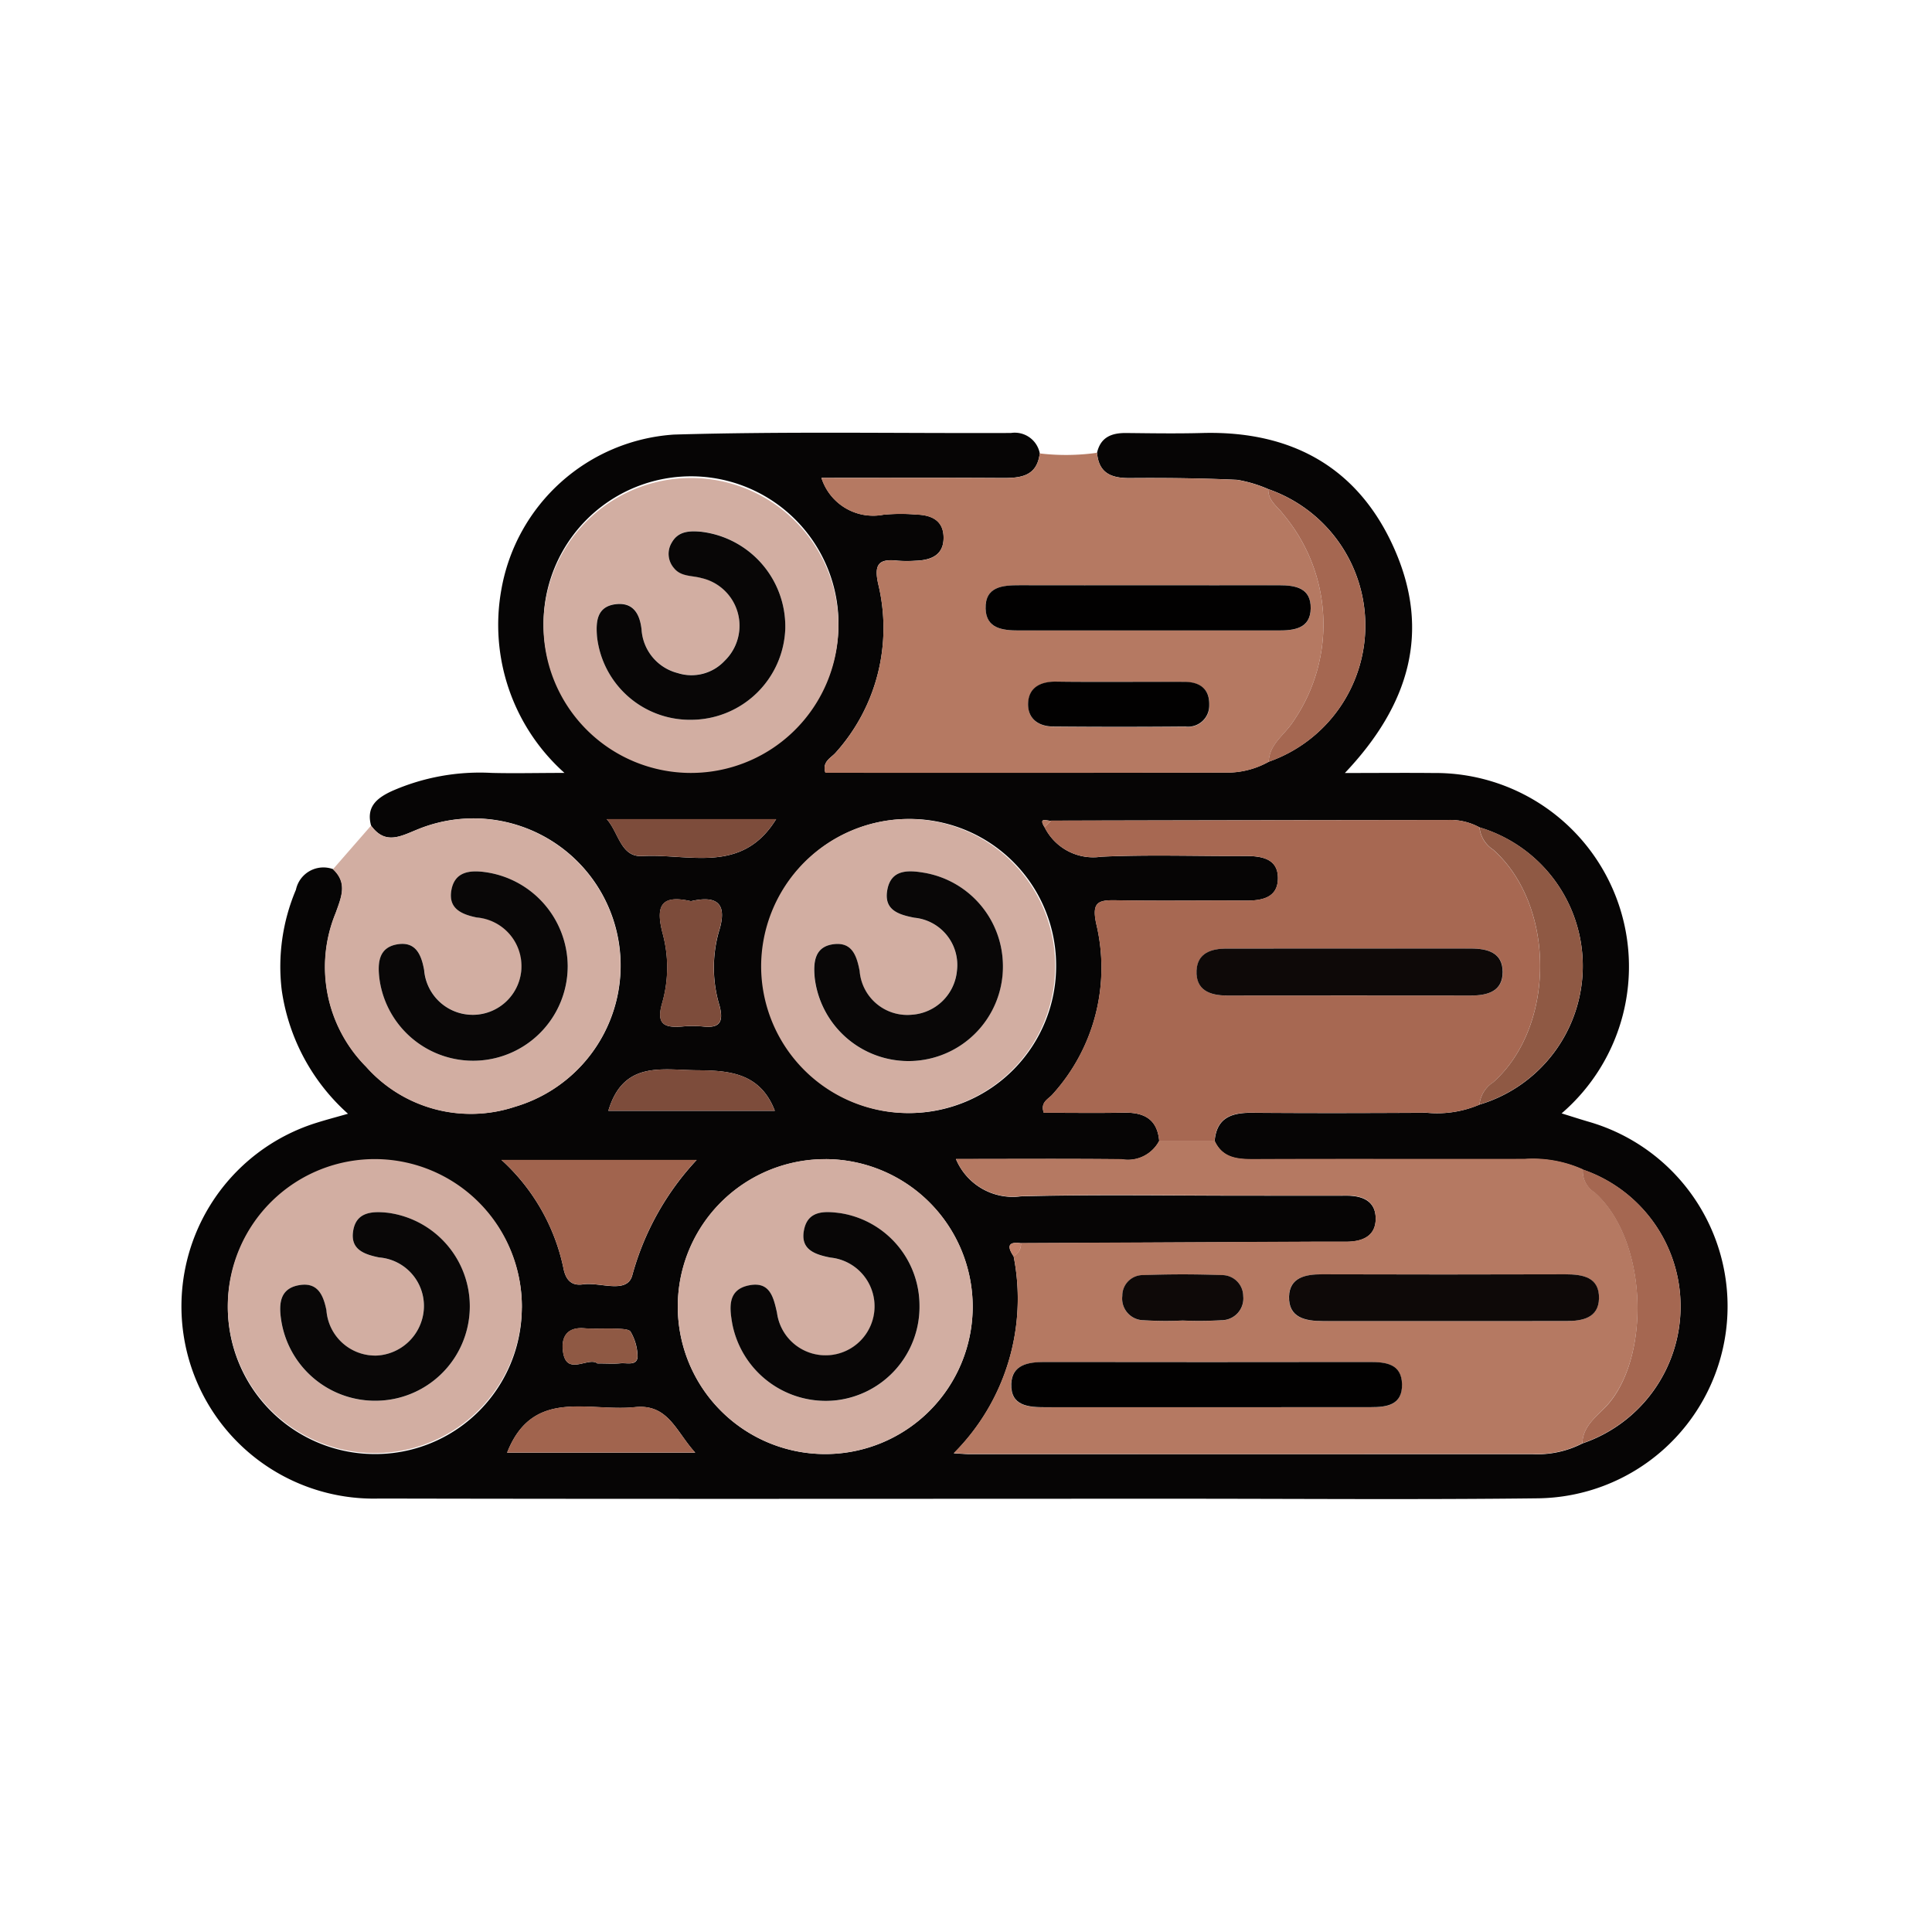 <svg xmlns="http://www.w3.org/2000/svg" width="81.396" height="81.396" viewBox="0 0 81.396 81.396">
  <g id="Grupo_845190" data-name="Grupo 845190" transform="translate(-240 -1286.742)">
    <rect id="Rectángulo_38178" data-name="Rectángulo 38178" width="81.396" height="81.396" transform="translate(240 1286.742)" fill="none"/>
    <g id="Grupo_845299" data-name="Grupo 845299" transform="translate(-2281.41 1012.195)">
      <path id="Trazado_582796" data-name="Trazado 582796" d="M2537.044,309.33c-.216-.79.242-1.161.874-1.454a9.2,9.2,0,0,1,4.2-.766c.951.025,1.9,0,3.073,0a8.364,8.364,0,0,1-2.657-7.732,7.913,7.913,0,0,1,7.265-6.522c4.73-.138,9.467-.049,14.2-.067a1.072,1.072,0,0,1,1.217.857c-.117.969-.8,1.043-1.578,1.038-2.508-.016-5.015-.006-7.62-.006a2.287,2.287,0,0,0,2.608,1.554,7.633,7.633,0,0,1,1.394-.007c.608.018,1.117.228,1.143.92.029.766-.494,1-1.164,1.024a5.389,5.389,0,0,1-.761,0c-.782-.09-1.02.124-.828.979a7.854,7.854,0,0,1-1.785,7.1c-.193.228-.593.379-.44.853q8.428,0,16.859-.006a3.583,3.583,0,0,0,1.819-.457,6.081,6.081,0,0,0-.017-11.483,5.521,5.521,0,0,0-1.31-.393c-1.505-.069-3.014-.086-4.521-.074-.781.006-1.315-.2-1.386-1.069.153-.662.623-.836,1.236-.829,1.058.011,2.118.028,3.176,0,3.772-.108,6.609,1.443,8.129,4.915,1.507,3.44.635,6.525-2.1,9.409,1.362,0,2.547-.012,3.732,0a8.157,8.157,0,0,1,5.4,14.34c.429.134.763.241,1.1.341a8.091,8.091,0,0,1-2.123,15.877c-5.039.06-10.079.017-15.119.017-11.222,0-22.445.016-33.667-.008a8.1,8.1,0,0,1-2.612-15.841c.385-.121.775-.223,1.29-.37a8.613,8.613,0,0,1-2.793-5.218,8.3,8.3,0,0,1,.6-4.22,1.183,1.183,0,0,1,1.568-.866c.617.583.351,1.168.11,1.843a5.963,5.963,0,0,0,1.282,6.477,5.9,5.9,0,0,0,6.271,1.687,6.2,6.2,0,1,0-4.049-11.706C2538.33,309.756,2537.659,310.179,2537.044,309.33Zm46.7,11.754a6.094,6.094,0,0,0,0-11.678,2.563,2.563,0,0,0-1.342-.311q-8.351.005-16.7.027c-.158.03-.57-.188-.278.284a2.289,2.289,0,0,0,2.386,1.235c2.022-.093,4.052-.019,6.079-.03.7,0,1.37.12,1.362.944s-.681.941-1.376.936c-1.815-.013-3.631.019-5.446-.015-.751-.014-1.026.078-.835.981a7.935,7.935,0,0,1-1.842,7.2c-.172.2-.526.325-.364.773,1.117,0,2.255.016,3.392-.005.843-.016,1.391.284,1.469,1.189a1.488,1.488,0,0,1-1.588.775c-2.3-.025-4.6-.009-6.976-.009a2.593,2.593,0,0,0,2.74,1.569c3.132-.081,6.267-.027,9.4-.027,1.44,0,2.88.005,4.319,0,.676,0,1.224.229,1.225.969s-.564.968-1.228.973c-.424,0-.847,0-1.271,0l-12.445.061c-.574-.081-.574.161-.31.551a9.212,9.212,0,0,1-2.522,8.3c.363.02.519.036.675.036q11.867,0,23.734,0a4.135,4.135,0,0,0,2.076-.452,6.094,6.094,0,0,0,.022-11.534,5.145,5.145,0,0,0-2.452-.44c-3.788,0-7.576-.007-11.364.008-.707,0-1.356-.026-1.7-.773.084-1,.73-1.2,1.594-1.192,2.447.02,4.894.013,7.341,0A4.543,4.543,0,0,0,2583.742,321.084Zm-27.542,2.3a6.212,6.212,0,1,0,6.188,6.223A6.225,6.225,0,0,0,2556.2,323.381Zm-11.892-22.5a6.213,6.213,0,0,0,12.425.039,6.213,6.213,0,1,0-12.425-.039Zm15.323,8.167a6.195,6.195,0,1,0,6.272,6.144A6.172,6.172,0,0,0,2559.63,309.051Zm-16.236,20.6a6.194,6.194,0,1,0-6.251,6.156A6.172,6.172,0,0,0,2543.394,329.646Zm-.857-6.233a8.522,8.522,0,0,1,2.6,4.519c.087.481.3.8.832.722.714-.108,1.846.421,2.073-.37a11.588,11.588,0,0,1,2.715-4.871Zm8.161,12.33c-.816-.89-1.133-2.066-2.547-1.916-1.941.205-4.3-.831-5.378,1.916Zm-.173-23.231c-1.292-.295-1.511.208-1.185,1.413a5.455,5.455,0,0,1-.038,2.888c-.259.9.111,1.035.847.977a4.66,4.66,0,0,1,.885,0c.717.081.858-.217.69-.87a5.55,5.55,0,0,1-.031-3.124C2552.054,312.671,2551.687,312.245,2550.525,312.513Zm3.587-3.459h-7.143c.516.577.585,1.61,1.506,1.557C2550.433,310.5,2552.671,311.4,2554.112,309.054Zm-7.071,12.288h7.01c-.621-1.624-1.965-1.7-3.319-1.708C2549.284,319.621,2547.668,319.238,2547.041,321.342Zm-.468,10.644c.4,0,.69.022.98-.006.265-.026.692.119.717-.28a2.147,2.147,0,0,0-.294-1.047c-.059-.114-.378-.121-.58-.13-.458-.02-.921.017-1.377-.019-.672-.054-.953.318-.9.894C2545.221,332.595,2546.192,331.688,2546.573,331.986Z" transform="translate(0)" fill="#060505"/>
      <path id="Trazado_582797" data-name="Trazado 582797" d="M2646.567,296.09c.071.864.606,1.075,1.386,1.069,1.507-.012,3.015,0,4.52.074a5.511,5.511,0,0,1,1.31.393c-.015.488.389.725.633,1.059a7.206,7.206,0,0,1,.414,8.729c-.354.554-1,.941-1.03,1.695a3.584,3.584,0,0,1-1.819.457q-8.431.016-16.859.006c-.152-.473.248-.625.44-.853a7.854,7.854,0,0,0,1.785-7.1c-.192-.855.046-1.069.828-.979a5.377,5.377,0,0,0,.761,0c.67-.019,1.193-.257,1.164-1.024-.026-.692-.535-.9-1.143-.92a7.633,7.633,0,0,0-1.394.007,2.287,2.287,0,0,1-2.608-1.554c2.6,0,5.112-.01,7.62.006.78.005,1.461-.069,1.578-1.038A9.418,9.418,0,0,0,2646.567,296.09Zm2.208,5.581c-1.821,0-3.641,0-5.462,0-.721,0-1.467.051-1.44.99.024.837.721.917,1.4.916q5.462-.006,10.925,0c.675,0,1.358-.065,1.371-.933s-.636-.975-1.332-.972C2652.417,301.676,2650.6,301.671,2648.775,301.671Zm-1.3,4.069c-.885,0-1.77,0-2.654,0-.627,0-1.123.24-1.152.9s.432.986,1.064.991q2.78.021,5.561,0a.888.888,0,0,0,1.005-.9c.02-.688-.4-.976-1.043-.981C2649.327,305.735,2648.4,305.74,2647.474,305.74Z" transform="translate(-78.939 -2.467)" fill="#b57962"/>
      <path id="Trazado_582798" data-name="Trazado 582798" d="M2554.717,356.969c.615.849,1.286.426,2.009.142a6.2,6.2,0,1,1,4.049,11.706,5.9,5.9,0,0,1-6.271-1.687,5.964,5.964,0,0,1-1.282-6.477c.241-.675.507-1.26-.111-1.843Zm8.284,5.939a4.028,4.028,0,0,0-3.424-3.972c-.7-.105-1.346-.033-1.477.78-.118.736.405.99,1.071,1.124a2,2,0,0,1,1.874,2.266,2.054,2.054,0,0,1-4.089-.052c-.126-.676-.374-1.2-1.1-1.088-.816.121-.871.776-.782,1.474a3.984,3.984,0,0,0,7.93-.532Z" transform="translate(-17.674 -47.639)" fill="#d2aea2"/>
      <path id="Trazado_582799" data-name="Trazado 582799" d="M2683.352,422.776a4.134,4.134,0,0,1-2.076.452q-11.867.007-23.734,0c-.156,0-.312-.016-.674-.036a9.211,9.211,0,0,0,2.522-8.3.562.562,0,0,0,.31-.551l12.445-.061c.424,0,.847,0,1.271,0,.664,0,1.23-.226,1.228-.973s-.549-.972-1.225-.969c-1.44.006-2.879,0-4.319,0-3.134,0-6.269-.054-9.4.027a2.593,2.593,0,0,1-2.74-1.569c2.38,0,4.678-.015,6.976.009a1.488,1.488,0,0,0,1.588-.775h2.335c.346.747,1,.776,1.7.773,3.788-.016,7.575,0,11.363-.008a5.141,5.141,0,0,1,2.452.44,1.051,1.051,0,0,0,.487.964c2.2,1.934,2.382,6.692.652,8.836C2684.09,421.566,2683.379,421.966,2683.352,422.776Zm-15.9-1.516c2.325,0,4.65,0,6.975,0,.688,0,1.34-.082,1.322-.962s-.685-.94-1.361-.94q-6.849,0-13.7,0c-.69,0-1.374.112-1.4.923-.031.931.72.985,1.44.982C2662.974,421.255,2665.215,421.26,2667.455,421.26Zm10.027-3.63c1.729,0,3.459,0,5.189,0,.688,0,1.358-.135,1.38-.947.024-.906-.683-1.024-1.421-1.022q-5.126.01-10.251,0c-.7,0-1.362.134-1.385.937-.024.895.691,1.035,1.426,1.033Q2674.951,417.627,2677.482,417.63Zm-10.97-.022a15.8,15.8,0,0,0,1.644-.012.916.916,0,0,0,.913-1.012.892.892,0,0,0-.905-.889c-1.1-.039-2.195-.04-3.29,0a.867.867,0,0,0-.9.879.912.912,0,0,0,.9,1.023A15.079,15.079,0,0,0,2666.513,417.608Z" transform="translate(-95.277 -87.425)" fill="#b57962"/>
      <path id="Trazado_582800" data-name="Trazado 582800" d="M2678.851,370.424h-2.335c-.078-.905-.626-1.2-1.469-1.189-1.137.021-2.275.005-3.392.005-.162-.447.192-.576.364-.773a7.934,7.934,0,0,0,1.842-7.2c-.191-.9.084-.995.835-.981,1.815.034,3.631,0,5.446.015.7.005,1.369-.119,1.376-.936s-.667-.948-1.362-.944c-2.026.011-4.056-.063-6.079.03a2.289,2.289,0,0,1-2.386-1.235l.277-.284q8.351-.016,16.7-.027a2.566,2.566,0,0,1,1.342.311,1.273,1.273,0,0,0,.577.942c2.64,2.341,2.637,7.457,0,9.8a1.274,1.274,0,0,0-.577.941,4.546,4.546,0,0,1-2.228.338c-2.447.012-4.894.018-7.341,0C2679.581,369.225,2678.935,369.427,2678.851,370.424Zm5.718-8.1c-1.735,0-3.47,0-5.2,0-.661,0-1.239.19-1.274.928-.038.822.562,1.049,1.278,1.049q5.142,0,10.283,0c.7,0,1.34-.173,1.338-.992s-.639-.99-1.342-.987C2687.954,362.326,2686.261,362.321,2684.569,362.321Z" transform="translate(-106.271 -47.812)" fill="#a76852"/>
      <path id="Trazado_582801" data-name="Trazado 582801" d="M2617.4,413.059a6.212,6.212,0,1,1-6.238,6.186A6.2,6.2,0,0,1,2617.4,413.059Zm3.948,6.182a3.945,3.945,0,0,0-3.318-3.9c-.649-.088-1.367-.145-1.543.684s.4,1.048,1.115,1.186a2.066,2.066,0,1,1-2.258,2.322c-.148-.677-.309-1.318-1.163-1.156-.928.176-.838.941-.72,1.621a4.012,4.012,0,0,0,4.362,3.227A3.965,3.965,0,0,0,2621.345,419.241Z" transform="translate(-61.197 -89.678)" fill="#d2aea2"/>
      <path id="Trazado_582802" data-name="Trazado 582802" d="M2588.931,306.471a6.213,6.213,0,1,1,6.181,6.226A6.211,6.211,0,0,1,2588.931,306.471Zm6.242,3.987a3.977,3.977,0,0,0,3.944-3.84,4.02,4.02,0,0,0-3.562-4.089c-.483-.036-.95-.023-1.221.46a.91.91,0,0,0,.088,1.067c.3.377.764.311,1.161.426a2.058,2.058,0,0,1,.979,3.487,1.91,1.91,0,0,1-1.982.514,2.025,2.025,0,0,1-1.518-1.833c-.077-.7-.379-1.167-1.115-1.063-.77.109-.813.732-.761,1.366A3.937,3.937,0,0,0,2595.173,310.458Z" transform="translate(-44.624 -5.586)" fill="#d2aea2"/>
      <path id="Trazado_582803" data-name="Trazado 582803" d="M2631.13,356.733a6.195,6.195,0,1,1-6.152,6.243A6.219,6.219,0,0,1,2631.13,356.733Zm4.033,6.133a3.992,3.992,0,0,0-3.372-3.876c-.679-.111-1.347-.1-1.5.729s.436,1.039,1.142,1.174a2,2,0,0,1,1.793,2.22,2.048,2.048,0,0,1-1.913,1.868,2.014,2.014,0,0,1-2.189-1.844c-.125-.664-.329-1.21-1.066-1.132-.832.088-.894.755-.824,1.444a3.979,3.979,0,0,0,7.926-.584Z" transform="translate(-71.501 -47.681)" fill="#d2aea2"/>
      <path id="Trazado_582804" data-name="Trazado 582804" d="M2549.035,419.324a6.194,6.194,0,1,1-6.128-6.266A6.2,6.2,0,0,1,2549.035,419.324Zm-6.156,3.917a3.977,3.977,0,0,0,.521-7.918c-.68-.076-1.358-.038-1.475.789-.1.741.439.958,1.1,1.092a2.048,2.048,0,0,1,1.869,2.293,2.1,2.1,0,0,1-1.959,1.84,2.064,2.064,0,0,1-2.133-1.911c-.135-.664-.382-1.179-1.134-1.057-.832.136-.878.786-.772,1.472A4,4,0,0,0,2542.879,423.241Z" transform="translate(-5.641 -89.678)" fill="#d2aea2"/>
      <path id="Trazado_582805" data-name="Trazado 582805" d="M2581.969,413.188h8.222a11.594,11.594,0,0,0-2.715,4.871c-.227.792-1.359.263-2.073.37-.531.08-.745-.242-.832-.723A8.517,8.517,0,0,0,2581.969,413.188Z" transform="translate(-39.433 -89.775)" fill="#a1644e"/>
      <path id="Trazado_582806" data-name="Trazado 582806" d="M2743.938,369.806a1.275,1.275,0,0,1,.578-.941c2.636-2.338,2.639-7.454,0-9.8a1.273,1.273,0,0,1-.577-.942,6.094,6.094,0,0,1,0,11.678Z" transform="translate(-160.197 -48.722)" fill="#8f5944"/>
      <path id="Trazado_582807" data-name="Trazado 582807" d="M2708.981,313.608c.026-.754.676-1.141,1.03-1.695a7.205,7.205,0,0,0-.414-8.73c-.244-.334-.647-.571-.633-1.059a6.081,6.081,0,0,1,.017,11.483Z" transform="translate(-134.12 -6.966)" fill="#a56751"/>
      <path id="Trazado_582808" data-name="Trazado 582808" d="M2760.974,426.309c.027-.811.738-1.21,1.16-1.733,1.73-2.144,1.544-6.9-.652-8.836a1.05,1.05,0,0,1-.487-.964,6.093,6.093,0,0,1-.021,11.534Z" transform="translate(-172.899 -90.958)" fill="#a56751"/>
      <path id="Trazado_582809" data-name="Trazado 582809" d="M2590.824,455.957H2582.9c1.076-2.748,3.437-1.711,5.378-1.916C2589.691,453.891,2590.007,455.066,2590.824,455.957Z" transform="translate(-40.126 -120.213)" fill="#a1644e"/>
      <path id="Trazado_582810" data-name="Trazado 582810" d="M2609.5,370.1c1.162-.268,1.529.158,1.168,1.283a5.553,5.553,0,0,0,.031,3.124c.168.653.027.95-.689.87a4.665,4.665,0,0,0-.886,0c-.736.059-1.105-.078-.846-.977a5.45,5.45,0,0,0,.038-2.888C2607.991,370.306,2608.209,369.8,2609.5,370.1Z" transform="translate(-58.977 -57.585)" fill="#7d4c3b"/>
      <path id="Trazado_582811" data-name="Trazado 582811" d="M2606.534,356.744c-1.44,2.344-3.678,1.446-5.637,1.557-.921.052-.99-.98-1.506-1.557Z" transform="translate(-52.423 -47.69)" fill="#7d4c3b"/>
      <path id="Trazado_582812" data-name="Trazado 582812" d="M2599.674,399.937c.627-2.1,2.243-1.721,3.69-1.708,1.354.012,2.7.084,3.32,1.708Z" transform="translate(-52.634 -78.595)" fill="#7d4c3b"/>
      <path id="Trazado_582813" data-name="Trazado 582813" d="M2593.548,442.526c-.381-.3-1.352.609-1.457-.588-.051-.576.231-.948.9-.894.457.036.918,0,1.377.019.2.009.521.016.58.13a2.147,2.147,0,0,1,.294,1.047c-.025.4-.452.254-.717.28C2594.239,442.548,2593.944,442.526,2593.548,442.526Z" transform="translate(-46.975 -110.54)" fill="#8f5944"/>
      <path id="Trazado_582814" data-name="Trazado 582814" d="M2666.59,426.941a.561.561,0,0,1-.31.551C2666.016,427.1,2666.017,426.86,2666.59,426.941Z" transform="translate(-102.168 -100.017)" fill="#c3816a"/>
      <path id="Trazado_582815" data-name="Trazado 582815" d="M2671.9,356.942l-.278.284C2671.332,356.754,2671.744,356.972,2671.9,356.942Z" transform="translate(-106.204 -47.819)" fill="#b57962"/>
      <path id="Trazado_582816" data-name="Trazado 582816" d="M2669.048,318.019c1.821,0,3.641.005,5.462,0,.7,0,1.344.114,1.332.972s-.7.934-1.372.933q-5.462,0-10.924,0c-.679,0-1.377-.079-1.4-.916-.027-.939.719-.992,1.44-.99C2665.406,318.024,2667.227,318.019,2669.048,318.019Z" transform="translate(-99.212 -18.815)" fill="#020101"/>
      <path id="Trazado_582817" data-name="Trazado 582817" d="M2673,334.017c.927,0,1.854-.005,2.781,0,.644,0,1.063.293,1.043.981a.888.888,0,0,1-1.005.9q-2.78.024-5.56,0c-.633,0-1.094-.335-1.065-.991s.525-.9,1.152-.9C2671.233,334.021,2672.118,334.017,2673,334.017Z" transform="translate(-104.469 -30.743)" fill="#020101"/>
      <path id="Trazado_582818" data-name="Trazado 582818" d="M2569.609,369.425a3.984,3.984,0,0,1-7.93.532c-.089-.7-.034-1.353.781-1.474.73-.108.978.412,1.1,1.088a2.054,2.054,0,1,0,2.215-2.214c-.666-.135-1.189-.388-1.071-1.124.13-.813.779-.885,1.477-.78A4.028,4.028,0,0,1,2569.609,369.425Z" transform="translate(-24.281 -54.156)" fill="#090707"/>
      <path id="Trazado_582819" data-name="Trazado 582819" d="M2674.563,448.576c-2.24,0-4.481,0-6.722,0-.721,0-1.472-.051-1.44-.982.027-.811.711-.924,1.4-.923q6.849.01,13.7,0c.676,0,1.344.069,1.361.94s-.634.964-1.322.962C2679.213,448.572,2676.887,448.576,2674.563,448.576Z" transform="translate(-102.384 -114.742)" fill="#020101"/>
      <path id="Trazado_582820" data-name="Trazado 582820" d="M2718.886,434.111q-2.532,0-5.062,0c-.734,0-1.45-.139-1.426-1.033.023-.8.686-.94,1.385-.937q5.125.016,10.252,0c.738,0,1.445.116,1.421,1.022-.021.813-.691.949-1.38.947C2722.345,434.108,2720.615,434.111,2718.886,434.111Z" transform="translate(-136.68 -103.907)" fill="#0e0908"/>
      <path id="Trazado_582821" data-name="Trazado 582821" d="M2687.331,434.1a15.266,15.266,0,0,1-1.644-.012.912.912,0,0,1-.9-1.023.867.867,0,0,1,.9-.879c1.1-.041,2.195-.04,3.29,0a.892.892,0,0,1,.905.889.917.917,0,0,1-.913,1.012A16,16,0,0,1,2687.331,434.1Z" transform="translate(-116.094 -103.919)" fill="#0e0908"/>
      <path id="Trazado_582822" data-name="Trazado 582822" d="M2703.547,378.18c1.692,0,3.385,0,5.078,0,.7,0,1.341.167,1.342.987s-.634.993-1.338.992q-5.141-.006-10.282,0c-.717,0-1.316-.226-1.278-1.049.034-.738.613-.93,1.274-.928C2700.077,378.184,2701.812,378.18,2703.547,378.18Z" transform="translate(-125.249 -63.671)" fill="#0e0908"/>
      <path id="Trazado_582823" data-name="Trazado 582823" d="M2627.871,425.782a3.965,3.965,0,0,1-3.526,3.982,4.012,4.012,0,0,1-4.362-3.227c-.118-.681-.207-1.445.721-1.621.854-.162,1.014.479,1.163,1.156a2.064,2.064,0,1,0,2.258-2.322c-.719-.138-1.289-.366-1.115-1.186s.894-.772,1.543-.684A3.945,3.945,0,0,1,2627.871,425.782Z" transform="translate(-67.722 -96.22)" fill="#080606"/>
      <path id="Trazado_582824" data-name="Trazado 582824" d="M2601.74,317.03a3.938,3.938,0,0,1-3.987-3.5c-.052-.634-.009-1.257.761-1.366.736-.1,1.038.367,1.115,1.063a2.025,2.025,0,0,0,1.518,1.833,1.91,1.91,0,0,0,1.982-.514,2.058,2.058,0,0,0-.979-3.487c-.4-.114-.865-.049-1.161-.426a.911.911,0,0,1-.088-1.067c.271-.483.738-.5,1.221-.46a4.02,4.02,0,0,1,3.562,4.089A3.977,3.977,0,0,1,2601.74,317.03Z" transform="translate(-51.19 -12.158)" fill="#080606"/>
      <path id="Trazado_582825" data-name="Trazado 582825" d="M2641.723,369.335a3.979,3.979,0,0,1-7.926.584c-.07-.69-.008-1.356.824-1.444.737-.078.941.469,1.066,1.132a2.014,2.014,0,0,0,2.188,1.844,2.047,2.047,0,0,0,1.913-1.868,2,2,0,0,0-1.793-2.22c-.706-.135-1.294-.342-1.142-1.174s.819-.84,1.5-.729A3.992,3.992,0,0,1,2641.723,369.335Z" transform="translate(-78.06 -54.152)" fill="#090707"/>
      <path id="Trazado_582826" data-name="Trazado 582826" d="M2549.354,429.8a4,4,0,0,1-3.981-3.4c-.105-.687-.059-1.337.772-1.472.751-.123,1,.392,1.134,1.057a2.064,2.064,0,0,0,2.134,1.911,2.1,2.1,0,0,0,1.959-1.84,2.049,2.049,0,0,0-1.87-2.293c-.663-.134-1.205-.35-1.1-1.092.116-.827.794-.865,1.475-.789a3.977,3.977,0,0,1-.521,7.918Z" transform="translate(-12.117 -96.239)" fill="#090707"/>
    </g>
  </g>
</svg>
